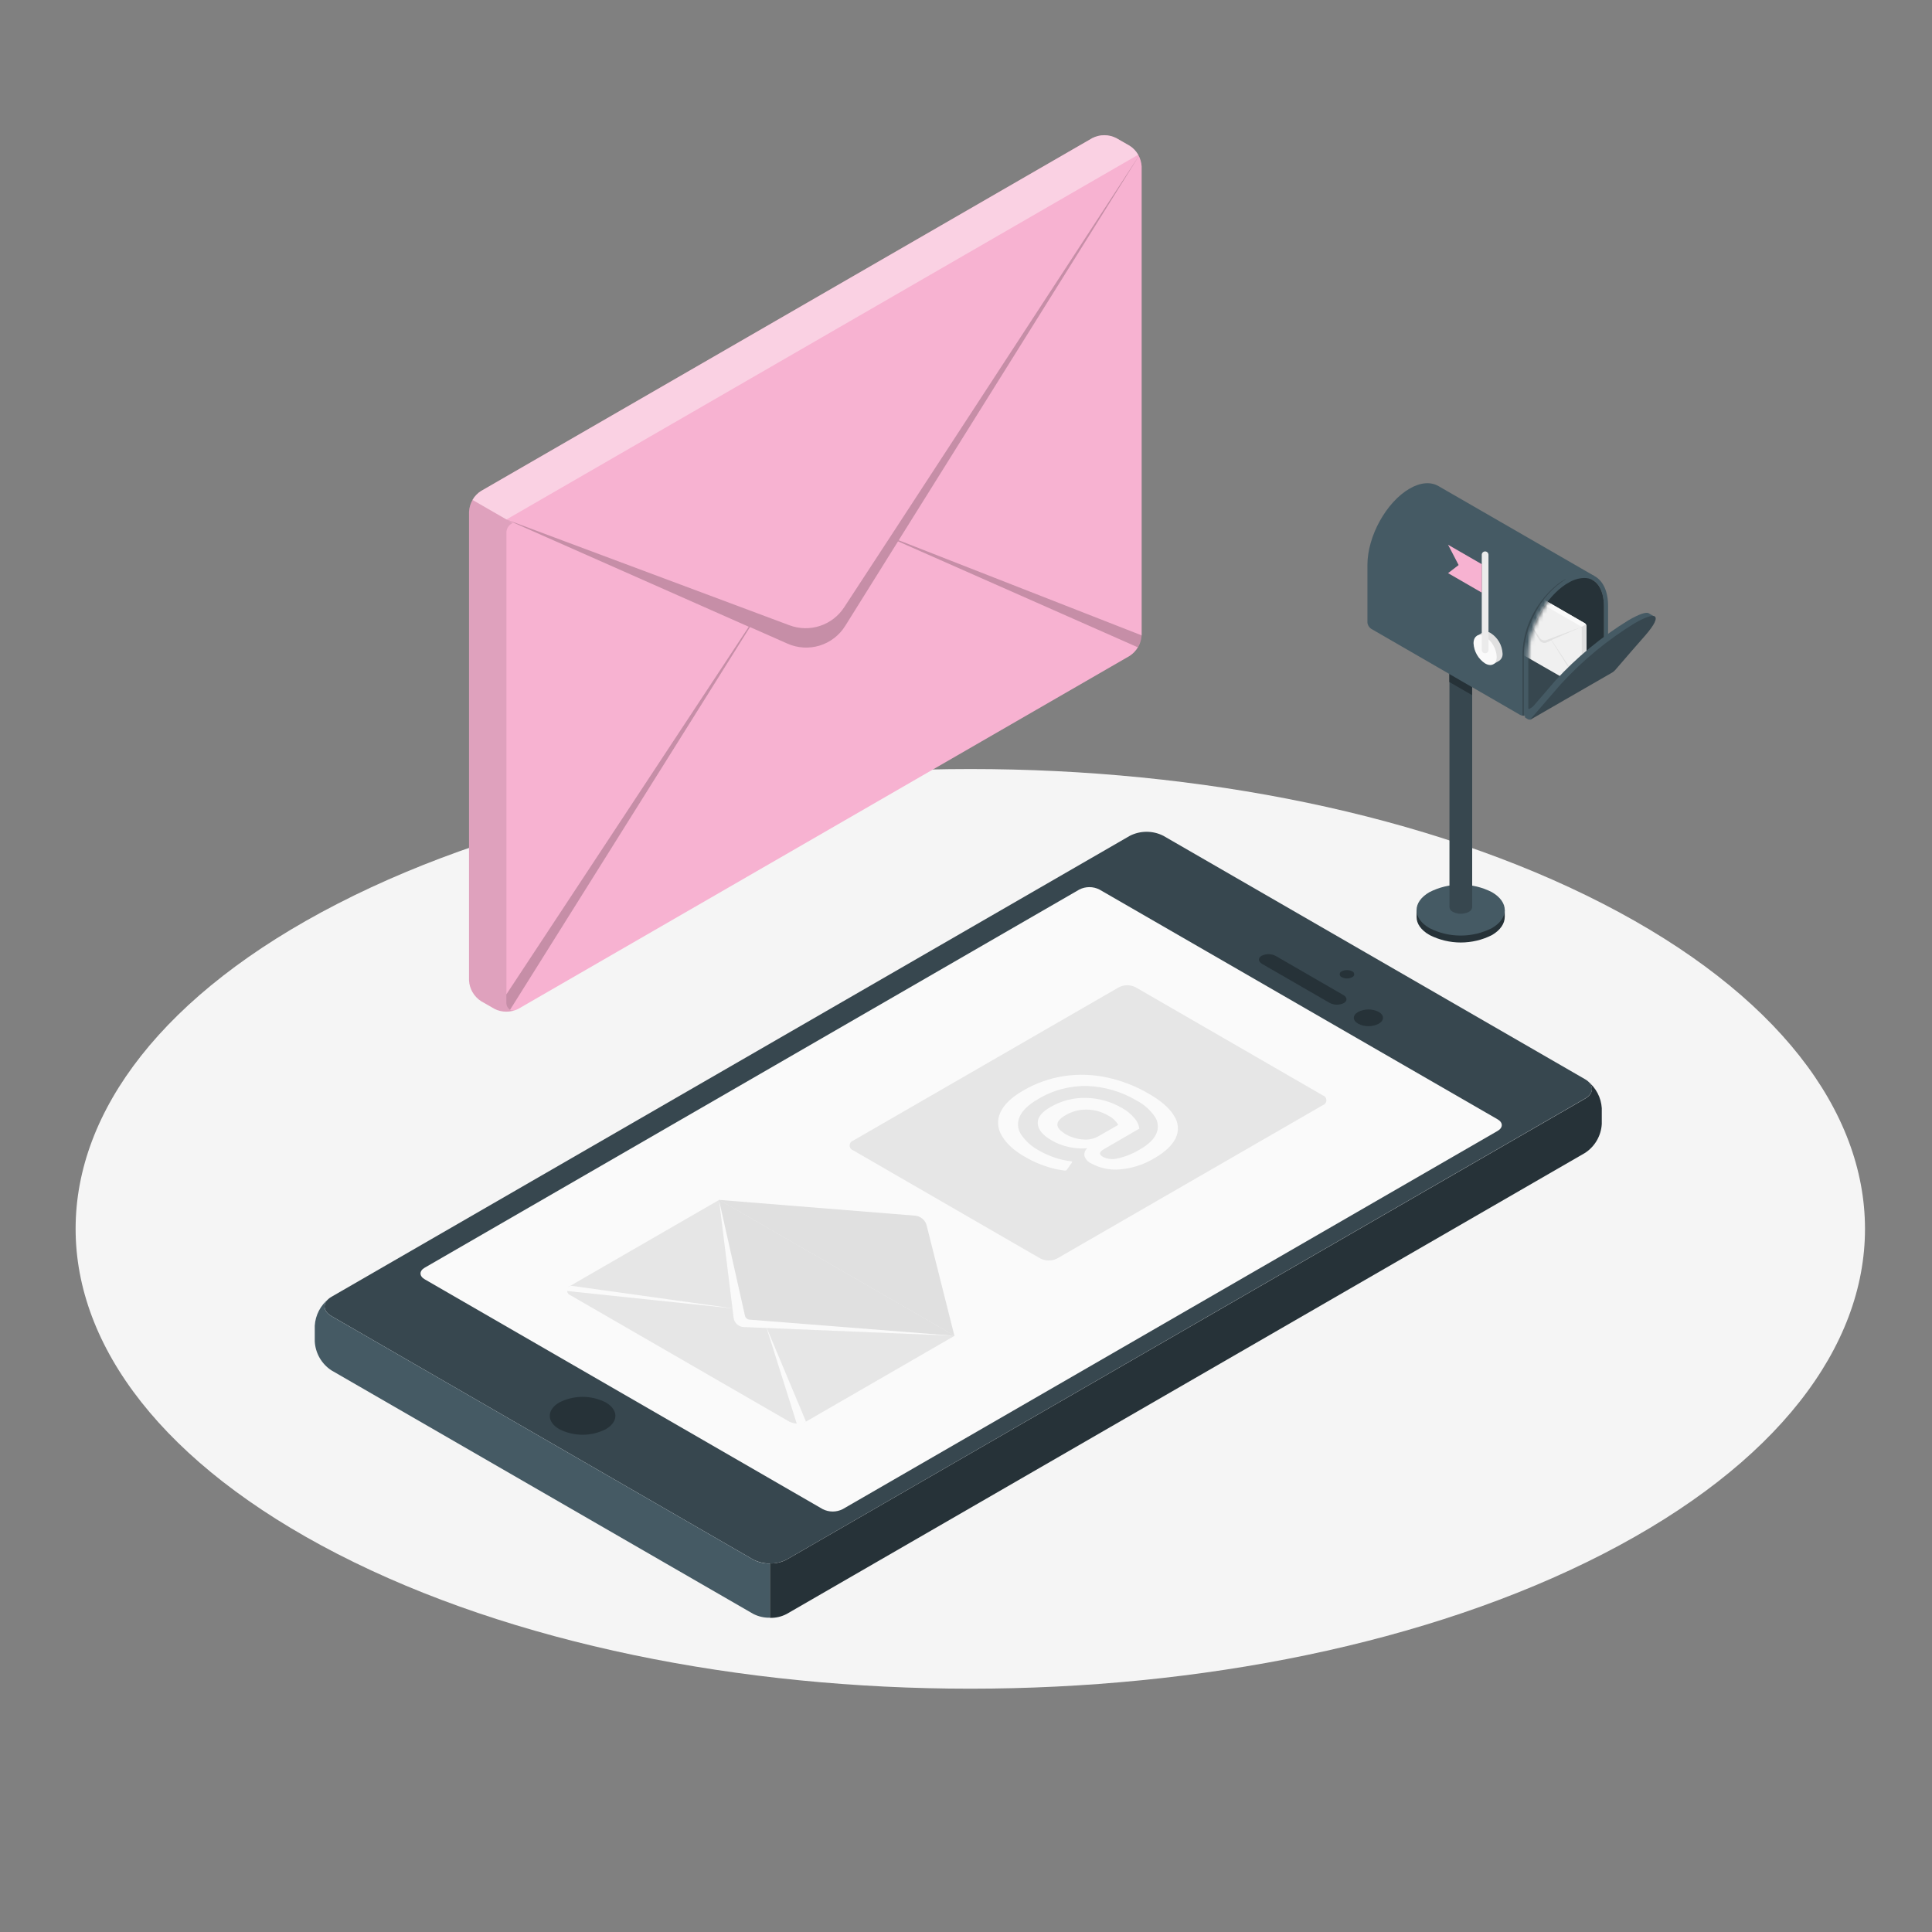 <svg width="480" height="480" viewBox="0 0 480 480" fill="none" xmlns="http://www.w3.org/2000/svg">
<rect x="0" y="0" width="480" height="480" fill="#808080" stroke="none"/>
<path d="M83.885 386.093C170.698 430.704 311.405 430.704 398.237 386.093C485.069 341.482 485.05 269.146 398.237 224.525C311.424 179.904 170.717 179.914 83.885 224.525C-2.947 269.136 -2.88 341.482 83.885 386.093Z" fill="#F5F5F5"/>
<path d="M82.358 326.985L187.123 387.465C188.411 388.119 189.836 388.46 191.28 388.46C192.725 388.46 194.149 388.119 195.437 387.465L393.802 272.928C396.096 271.603 396.096 269.453 393.802 268.128L289.027 207.648C287.739 206.994 286.315 206.654 284.87 206.654C283.426 206.654 282.002 206.994 280.714 207.648L82.358 322.185C80.064 323.52 80.064 325.661 82.358 326.985Z" fill="#37474F"/>
<path d="M138.979 355.085C140.765 355.989 142.738 356.46 144.739 356.46C146.741 356.46 148.714 355.989 150.499 355.085C153.686 353.242 153.686 350.285 150.499 348.423C148.714 347.518 146.741 347.047 144.739 347.047C142.738 347.047 140.765 347.518 138.979 348.423C135.792 350.266 135.792 353.28 138.979 355.085Z" fill="#263238"/>
<path d="M187.123 387.475L82.358 326.995C80.304 325.814 80.093 323.971 81.706 322.646C80.682 323.457 79.84 324.475 79.237 325.633C78.633 326.79 78.28 328.063 78.202 329.366V333.274C78.279 334.716 78.696 336.12 79.418 337.371C80.14 338.622 81.148 339.685 82.358 340.474L187.123 400.954C188.405 401.62 189.835 401.951 191.28 401.914V388.464C189.833 388.493 188.402 388.152 187.123 387.475Z" fill="#455A64"/>
<path d="M393.802 286.435C395.011 285.646 396.018 284.583 396.74 283.332C397.462 282.081 397.88 280.677 397.958 279.235V275.328C397.878 274.024 397.523 272.751 396.918 271.594C396.312 270.436 395.47 269.418 394.445 268.608C396.067 269.933 395.856 271.776 393.802 272.966L195.437 387.475C194.156 388.144 192.725 388.475 191.28 388.435V401.952C192.725 401.992 194.156 401.661 195.437 400.992L393.802 286.435Z" fill="#263238"/>
<path d="M204.394 374.937L105.514 317.837C104.131 317.04 104.131 315.753 105.514 314.957L268.157 221.002C268.93 220.609 269.785 220.404 270.653 220.404C271.52 220.404 272.375 220.609 273.149 221.002L372.077 278.093C373.459 278.88 373.459 280.176 372.077 280.973L209.376 374.937C208.604 375.33 207.751 375.535 206.885 375.535C206.019 375.535 205.165 375.33 204.394 374.937Z" fill="#FAFAFA"/>
<path d="M178.675 298.109L237.168 331.872L200.246 353.193C199.601 353.515 198.889 353.683 198.168 353.683C197.447 353.683 196.735 353.515 196.09 353.193L141.754 321.821C141.503 321.736 141.285 321.574 141.131 321.359C140.977 321.144 140.894 320.885 140.894 320.621C140.894 320.356 140.977 320.098 141.131 319.882C141.285 319.667 141.503 319.506 141.754 319.421L178.675 298.109Z" fill="#E6E6E6"/>
<path d="M237.12 331.872L230.227 304.473C230.071 303.819 229.707 303.234 229.19 302.803C228.668 302.359 228.02 302.088 227.338 302.025L178.637 298.109L237.12 331.872Z" fill="#E0E0E0"/>
<path d="M237.12 331.872L184.771 329.712C184.144 329.687 183.547 329.439 183.086 329.013C182.625 328.588 182.331 328.012 182.256 327.389L178.627 298.099L237.12 331.872Z" fill="#E0E0E0"/>
<path d="M237.12 331.872L184.771 329.712C184.144 329.687 183.547 329.439 183.086 329.013C182.625 328.588 182.331 328.012 182.256 327.389L178.627 298.099L185.088 326.899C185.146 327.156 185.285 327.387 185.483 327.56C185.682 327.732 185.93 327.837 186.192 327.859L237.12 331.872Z" fill="#FAFAFA"/>
<path d="M190.368 329.625L198.173 354.394L200.246 353.194L190.368 329.625Z" fill="#FAFAFA"/>
<path d="M139.68 320.621L141.754 319.421L182.573 325.123L139.68 320.621Z" fill="#FAFAFA"/>
<path d="M211.949 285.792L258.48 312.672C259.124 312.998 259.836 313.168 260.558 313.168C261.28 313.168 261.992 312.998 262.637 312.672L328.675 274.56C328.926 274.475 329.144 274.313 329.298 274.098C329.452 273.883 329.535 273.625 329.535 273.36C329.535 273.095 329.452 272.837 329.298 272.622C329.144 272.407 328.926 272.245 328.675 272.16L282.144 245.28C281.5 244.954 280.788 244.783 280.065 244.783C279.343 244.783 278.631 244.954 277.987 245.28L211.949 283.392C211.698 283.477 211.48 283.639 211.326 283.854C211.172 284.069 211.089 284.327 211.089 284.592C211.089 284.857 211.172 285.115 211.326 285.33C211.48 285.545 211.698 285.707 211.949 285.792Z" fill="#E6E6E6"/>
<path d="M248.947 282.24C248.393 281.379 248.064 280.391 247.992 279.37C247.92 278.348 248.107 277.324 248.534 276.394C249.398 274.474 251.28 272.63 254.17 270.97C257.338 269.107 260.835 267.871 264.47 267.331C268.017 266.82 271.626 266.95 275.126 267.715C278.737 268.501 282.2 269.852 285.389 271.718C288.474 273.491 290.573 275.322 291.686 277.21C292.23 278.014 292.555 278.946 292.629 279.914C292.703 280.882 292.524 281.852 292.109 282.73C291.264 284.525 289.488 286.205 286.8 287.76C284.223 289.317 281.323 290.263 278.323 290.525C275.826 290.768 273.314 290.253 271.114 289.046C270.719 288.875 270.366 288.622 270.076 288.305C269.787 287.987 269.568 287.612 269.434 287.203C269.37 286.85 269.401 286.486 269.524 286.148C269.647 285.811 269.858 285.512 270.134 285.283C268.588 285.409 267.032 285.302 265.517 284.966C264.032 284.647 262.607 284.096 261.293 283.334C259.078 282.054 257.92 280.666 257.818 279.168C257.715 277.67 258.774 276.294 260.995 275.04C263.675 273.469 266.741 272.681 269.846 272.765C273.018 272.835 276.118 273.718 278.851 275.328C279.982 275.959 280.99 276.788 281.827 277.776C282.492 278.508 282.926 279.419 283.075 280.397L274.435 285.408C273.734 285.811 273.35 286.166 273.293 286.474C273.235 286.781 273.485 287.107 274.032 287.434C275.228 288.014 276.596 288.13 277.872 287.76C279.752 287.32 281.551 286.585 283.2 285.581C285.37 284.333 286.742 282.989 287.318 281.578C287.607 280.893 287.717 280.146 287.638 279.407C287.559 278.668 287.294 277.962 286.867 277.354C285.709 275.699 284.167 274.348 282.374 273.418C278.691 271.238 274.526 270.002 270.25 269.818C265.912 269.695 261.63 270.822 257.914 273.062C255.552 274.426 254.035 275.866 253.363 277.382C253.026 278.088 252.878 278.87 252.932 279.65C252.985 280.43 253.24 281.184 253.67 281.837C254.833 283.548 256.404 284.944 258.24 285.898C259.46 286.596 260.746 287.171 262.08 287.616C263.324 288.046 264.612 288.336 265.92 288.48C266.06 288.491 266.196 288.527 266.323 288.586C266.39 288.586 266.39 288.71 266.323 288.835L265.056 290.611C265.004 290.68 264.942 290.741 264.874 290.794C264.687 290.857 264.484 290.857 264.298 290.794C262.715 290.594 261.157 290.227 259.651 289.699C258.077 289.177 256.559 288.498 255.12 287.674C252.144 286.08 250.09 284.208 248.947 282.24ZM268.963 283.075C270.287 283.243 271.63 282.991 272.803 282.355L277.824 279.475C277.229 278.467 276.351 277.656 275.299 277.142C273.697 276.202 271.877 275.696 270.019 275.674C268.169 275.641 266.345 276.12 264.749 277.056C263.347 277.862 262.666 278.659 262.704 279.446C262.704 280.234 263.491 281.05 264.96 281.894C266.192 282.578 267.558 282.984 268.963 283.085V283.075Z" fill="#FAFAFA"/>
<path d="M333.37 242.784C333.764 242.988 334.202 243.094 334.646 243.094C335.091 243.094 335.528 242.988 335.923 242.784C336.076 242.731 336.208 242.632 336.301 242.5C336.395 242.368 336.445 242.211 336.445 242.049C336.445 241.888 336.395 241.731 336.301 241.599C336.208 241.467 336.076 241.368 335.923 241.315C335.526 241.119 335.089 241.017 334.646 241.017C334.203 241.017 333.767 241.119 333.37 241.315C333.217 241.368 333.085 241.467 332.991 241.599C332.898 241.731 332.848 241.888 332.848 242.049C332.848 242.211 332.898 242.368 332.991 242.5C333.085 242.632 333.217 242.731 333.37 242.784Z" fill="#263238"/>
<path d="M337.44 254.342C338.229 254.744 339.103 254.954 339.989 254.954C340.875 254.954 341.748 254.744 342.537 254.342C343.949 253.536 343.949 252.211 342.537 251.405C341.748 251.003 340.875 250.793 339.989 250.793C339.103 250.793 338.229 251.003 337.44 251.405C336 252.211 336 253.536 337.44 254.342Z" fill="#263238"/>
<path d="M333.85 249.226C334.81 248.678 334.742 247.776 333.734 247.2L316.973 237.514C316.434 237.225 315.834 237.069 315.223 237.059C314.612 237.049 314.007 237.185 313.459 237.456C312.499 237.994 312.576 238.906 313.574 239.482L330.336 249.158C330.876 249.443 331.475 249.598 332.085 249.609C332.695 249.621 333.299 249.489 333.85 249.226Z" fill="#263238"/>
<path d="M116.525 127.142C116.578 126.111 116.874 125.108 117.39 124.213C117.906 123.319 118.626 122.559 119.491 121.997L271.392 34.301C272.312 33.832 273.33 33.588 274.363 33.588C275.396 33.588 276.414 33.832 277.334 34.301L280.675 36.221C281.54 36.782 282.259 37.541 282.774 38.433C283.29 39.326 283.587 40.328 283.642 41.357V157.805C283.582 158.834 283.283 159.836 282.768 160.729C282.253 161.623 281.537 162.383 280.675 162.95L128.774 250.646C127.854 251.111 126.838 251.352 125.808 251.352C124.778 251.352 123.762 251.111 122.842 250.646L119.491 248.726C118.63 248.159 117.913 247.399 117.398 246.505C116.883 245.612 116.584 244.61 116.525 243.581V127.142Z" fill="#f7b2d1"/>
<path opacity="0.4" d="M117.389 124.214L125.818 129.072L282.778 38.448C282.277 37.545 281.558 36.782 280.685 36.23L277.325 34.31C276.406 33.842 275.39 33.597 274.358 33.597C273.327 33.597 272.311 33.842 271.392 34.31L119.501 121.997C118.615 122.539 117.887 123.304 117.389 124.214Z" fill="white"/>
<path opacity="0.1" d="M116.525 127.133V243.562C116.58 244.593 116.878 245.597 117.395 246.492C117.912 247.386 118.634 248.145 119.501 248.707L122.842 250.627C123.1 250.777 123.373 250.9 123.658 250.992C124.054 251.123 124.463 251.216 124.877 251.27C125.657 251.371 126.449 251.342 127.219 251.184C127.414 251.144 127.606 251.093 127.795 251.03C127.918 250.997 128.037 250.952 128.15 250.896C127.926 250.992 127.684 251.042 127.44 251.042C127.196 251.042 126.954 250.992 126.73 250.896C126.418 250.688 126.169 250.4 126.009 250.062C125.848 249.724 125.782 249.349 125.818 248.976V132.48C125.788 131.952 125.92 131.427 126.196 130.976C126.472 130.525 126.879 130.169 127.363 129.955L125.818 129.053L117.389 124.195C116.857 125.085 116.559 126.096 116.525 127.133Z" fill="black"/>
<path opacity="0.2" d="M125.818 129.072L196.166 155.357C198.599 156.262 201.268 156.312 203.733 155.499C206.199 154.686 208.314 153.058 209.731 150.883L221.03 133.603L283.334 38.141L223.277 134.227L283.642 157.853C283.58 158.907 283.25 159.929 282.682 160.819L223.114 134.496L209.981 155.52C208.524 157.853 206.274 159.583 203.645 160.39C201.015 161.198 198.183 161.03 195.667 159.917L186.326 155.789L126.72 250.886C126.409 250.678 126.16 250.39 125.999 250.052C125.839 249.714 125.773 249.339 125.808 248.966V247.046L186.029 155.712L125.818 129.072Z" fill="black"/>
<path d="M351.946 227.837V226.118H352.368C353.005 224.951 353.974 223.999 355.152 223.382C357.553 222.166 360.207 221.532 362.899 221.532C365.591 221.532 368.245 222.166 370.646 223.382C371.825 223.999 372.793 224.951 373.43 226.118H373.853V227.779C373.853 229.421 372.816 231.072 370.646 232.33C368.25 233.537 365.605 234.164 362.922 234.163C360.239 234.161 357.594 233.53 355.2 232.32C353.002 231.091 351.936 229.44 351.946 227.837Z" fill="#263238"/>
<path d="M370.646 221.645C368.246 220.424 365.592 219.788 362.899 219.788C360.207 219.788 357.552 220.424 355.152 221.645C350.87 224.112 350.87 228.115 355.152 230.592C357.553 231.808 360.207 232.442 362.899 232.442C365.591 232.442 368.245 231.808 370.646 230.592C374.928 228.115 374.928 224.112 370.646 221.645Z" fill="#455A64"/>
<path d="M365.76 160.32V225.389C365.737 225.637 365.649 225.874 365.504 226.077C365.358 226.279 365.162 226.44 364.934 226.541C364.316 226.858 363.632 227.023 362.938 227.023C362.243 227.023 361.559 226.858 360.941 226.541C360.713 226.44 360.517 226.279 360.372 226.077C360.227 225.874 360.138 225.637 360.115 225.389V160.32H365.76Z" fill="#37474F"/>
<path d="M360.077 167.405V169.44L365.722 172.694V170.669L360.077 167.405Z" fill="#263238"/>
<path d="M396.086 143.088L395.606 144.048L390.441 154.397L387.993 159.36L379.699 175.997L378.787 177.83H378.624C378.29 177.842 377.959 177.765 377.664 177.61L340.694 156.24C340.419 156.066 340.188 155.829 340.021 155.548C339.854 155.268 339.756 154.953 339.734 154.627V140.342C339.734 133.219 344.429 124.733 350.217 121.392C352.963 119.808 355.449 119.683 357.321 120.73L396.086 143.088Z" fill="#455A64"/>
<path d="M389.107 143.846C386.765 144.71 378.269 151.728 378.269 162.787C378.269 172.08 378.269 176.899 378.269 177.773H378.614H378.778L379.69 175.939L387.994 159.36L390.442 154.445L391.008 153.322L389.107 143.846Z" fill="#37474F"/>
<path d="M399.13 166.08C399.037 166.237 398.905 166.366 398.746 166.454L398.65 166.512L379.555 177.6C379.318 177.726 379.056 177.798 378.787 177.811H378.624V162.787C378.671 160.069 379.235 157.385 380.285 154.877L381.245 155.414L388.013 159.322L398.515 165.398L399.053 165.706C399.111 165.746 399.151 165.808 399.166 165.878C399.18 165.947 399.167 166.02 399.13 166.08Z" fill="#37474F"/>
<path d="M396.086 143.088C394.234 142.128 391.786 142.291 389.107 143.846C385.82 145.912 383.163 148.841 381.427 152.314C380.987 153.146 380.593 154.001 380.246 154.877C379.197 157.385 378.633 160.069 378.586 162.787V177.802H378.749C379.017 177.789 379.279 177.717 379.517 177.59L398.602 166.56L398.698 166.502C398.848 166.403 398.978 166.276 399.082 166.128C399.351 165.791 399.505 165.378 399.523 164.947V150.72C399.571 146.88 398.227 144.221 396.086 143.088ZM398.218 165.552L379.978 176.112C379.824 176.198 379.699 176.112 379.699 175.949V162.787C379.748 160.256 380.265 157.757 381.226 155.414C381.236 155.363 381.256 155.315 381.283 155.27C381.651 154.343 382.074 153.439 382.55 152.563C384.167 149.374 386.619 146.683 389.645 144.778C390.817 144.034 392.165 143.613 393.552 143.558C394.268 143.551 394.974 143.722 395.606 144.058C397.43 145.018 398.486 147.389 398.486 150.682V165.082C398.481 165.176 398.454 165.267 398.408 165.349C398.361 165.43 398.296 165.5 398.218 165.552Z" fill="#455A64"/>
<path d="M398.496 150.72V165.437L381.216 155.453C381.227 155.402 381.246 155.353 381.274 155.309C383.126 150.682 386.246 146.755 389.635 144.816C390.807 144.072 392.155 143.652 393.542 143.597C396.605 143.558 398.496 146.294 398.496 150.72Z" fill="#263238"/>
<path d="M366.874 158.016L368.4 157.133C368.726 156.986 369.084 156.927 369.44 156.962C369.795 156.998 370.135 157.126 370.426 157.334C371.264 157.882 371.962 158.619 372.462 159.486C372.962 160.354 373.251 161.327 373.306 162.326C373.34 162.678 373.283 163.032 373.138 163.353C372.993 163.675 372.766 163.953 372.48 164.16L371.069 164.976L370.81 164.544C370.52 164.48 370.242 164.374 369.984 164.227C369.146 163.68 368.448 162.943 367.948 162.075C367.447 161.208 367.158 160.235 367.104 159.235C367.106 158.986 367.135 158.739 367.19 158.496L366.874 158.016Z" fill="#E0E0E0"/>
<path d="M368.976 158.179C369.814 158.725 370.511 159.461 371.011 160.326C371.512 161.192 371.801 162.163 371.856 163.162C371.856 165.005 370.56 165.744 368.976 164.832C368.138 164.284 367.441 163.547 366.941 162.68C366.44 161.812 366.151 160.84 366.096 159.84C366.086 158.006 367.382 157.258 368.976 158.179Z" fill="#FAFAFA"/>
<path d="M368.976 162.298C368.754 162.298 368.542 162.21 368.385 162.053C368.229 161.896 368.141 161.684 368.141 161.462V137.837C368.141 137.615 368.229 137.403 368.385 137.246C368.542 137.09 368.754 137.002 368.976 137.002C369.198 137.002 369.41 137.09 369.567 137.246C369.723 137.403 369.811 137.615 369.811 137.837V161.462C369.811 161.684 369.723 161.896 369.567 162.053C369.41 162.21 369.198 162.298 368.976 162.298Z" fill="#EBEBEB"/>
<path d="M368.141 140.17L359.77 135.341L362.39 140.381L359.77 142.397L368.141 147.235V140.17Z" fill="#f7b2d1"/>
<mask id="mask0_100_331" style="mask-type:luminance" maskUnits="userSpaceOnUse" x="379" y="143" width="20" height="36">
<path d="M398.496 150.72C398.496 146.333 396.576 143.597 393.552 143.597C392.165 143.652 390.817 144.072 389.645 144.816C386.256 146.736 383.136 150.682 381.283 155.309C381.256 155.353 381.236 155.402 381.226 155.453C380.266 157.792 379.748 160.288 379.699 162.816V178.531L398.496 167.683V150.72Z" fill="white"/>
</mask>
<g mask="url(#mask0_100_331)">
<path d="M394.138 155.521C394.132 155.393 394.096 155.268 394.032 155.156C393.969 155.044 393.88 154.949 393.773 154.878L374.842 143.953C374.727 143.896 374.6 143.867 374.472 143.867C374.344 143.867 374.217 143.896 374.102 143.953L373.68 144.193C373.573 144.264 373.484 144.359 373.421 144.471C373.357 144.583 373.321 144.708 373.315 144.836V159.361C373.323 159.489 373.36 159.613 373.423 159.725C373.487 159.836 373.574 159.932 373.68 160.004L392.64 170.881C392.755 170.938 392.881 170.967 393.01 170.967C393.138 170.967 393.264 170.938 393.379 170.881L393.802 170.641C393.909 170.57 393.998 170.475 394.061 170.363C394.124 170.251 394.161 170.126 394.166 169.998L394.138 155.521Z" fill="#F0F0F0"/>
<path d="M394.032 155.136L392.986 155.741L373.44 144.451C373.503 144.339 373.592 144.244 373.699 144.173L374.122 143.933C374.235 143.871 374.362 143.839 374.491 143.839C374.62 143.839 374.747 143.871 374.861 143.933L393.792 154.858C393.892 154.931 393.975 155.026 394.032 155.136Z" fill="#FAFAFA"/>
<path d="M394.138 155.52V170.026C394.132 170.154 394.096 170.279 394.032 170.391C393.969 170.503 393.88 170.598 393.773 170.669L393.35 170.909L393.254 170.957H393.101C393.003 170.976 392.901 170.976 392.803 170.957H392.736H392.688C392.716 170.971 392.747 170.979 392.779 170.979C392.811 170.979 392.842 170.971 392.87 170.957C392.91 170.931 392.941 170.895 392.961 170.853C392.981 170.81 392.99 170.763 392.986 170.717V156.163C392.988 156.097 392.97 156.032 392.934 155.977C392.898 155.922 392.845 155.88 392.784 155.856L392.986 155.741L394.032 155.136C394.101 155.252 394.137 155.385 394.138 155.52Z" fill="#E0E0E0"/>
<path d="M392.986 155.741L384.211 159.014C383.908 159.126 383.576 159.132 383.269 159.031C382.963 158.93 382.699 158.728 382.522 158.458L381.12 156.307L373.354 144.403L380.832 156.384L373.315 159.36C373.322 159.489 373.362 159.615 373.43 159.725L380.861 156.442L382.493 159.062C382.674 159.354 382.955 159.57 383.283 159.671C383.611 159.771 383.965 159.75 384.278 159.61L385.44 159.101L392.87 170.88C392.909 170.854 392.941 170.818 392.961 170.776C392.981 170.734 392.99 170.687 392.986 170.64V170.4L385.478 159.014L392.986 155.741Z" fill="#E0E0E0"/>
</g>
<path d="M411.101 153.139L409.094 154.81C408.57 155.582 407.996 156.32 407.376 157.018L401.616 163.67L399.581 166.022L386.486 173.587L380.227 178.781H380.16C379.973 178.812 379.781 178.781 379.613 178.695L379.027 178.358C378.978 178.33 378.936 178.291 378.904 178.244C378.871 178.198 378.85 178.144 378.841 178.088C378.832 178.032 378.835 177.975 378.851 177.921C378.866 177.866 378.894 177.816 378.931 177.773L383.501 172.493L386.381 169.142C391.73 163.297 397.869 158.227 404.621 154.08C407.328 152.525 409.018 151.987 409.622 152.362L410.995 153.158C410.995 153.158 411.091 153.139 411.101 153.139Z" fill="#455A64"/>
<path d="M408.787 157.843L404.947 162.23L404.87 162.326L401.28 166.483C401.066 166.718 400.821 166.922 400.55 167.088L380.39 178.704C380.323 178.744 380.248 178.77 380.17 178.781H380.16L387.418 170.4L387.84 169.92C393.192 164.08 399.331 159.014 406.08 154.867C408.72 153.341 410.41 152.794 411.053 153.11C411.84 153.542 411.11 155.165 408.787 157.843Z" fill="#37474F"/>
</svg>

